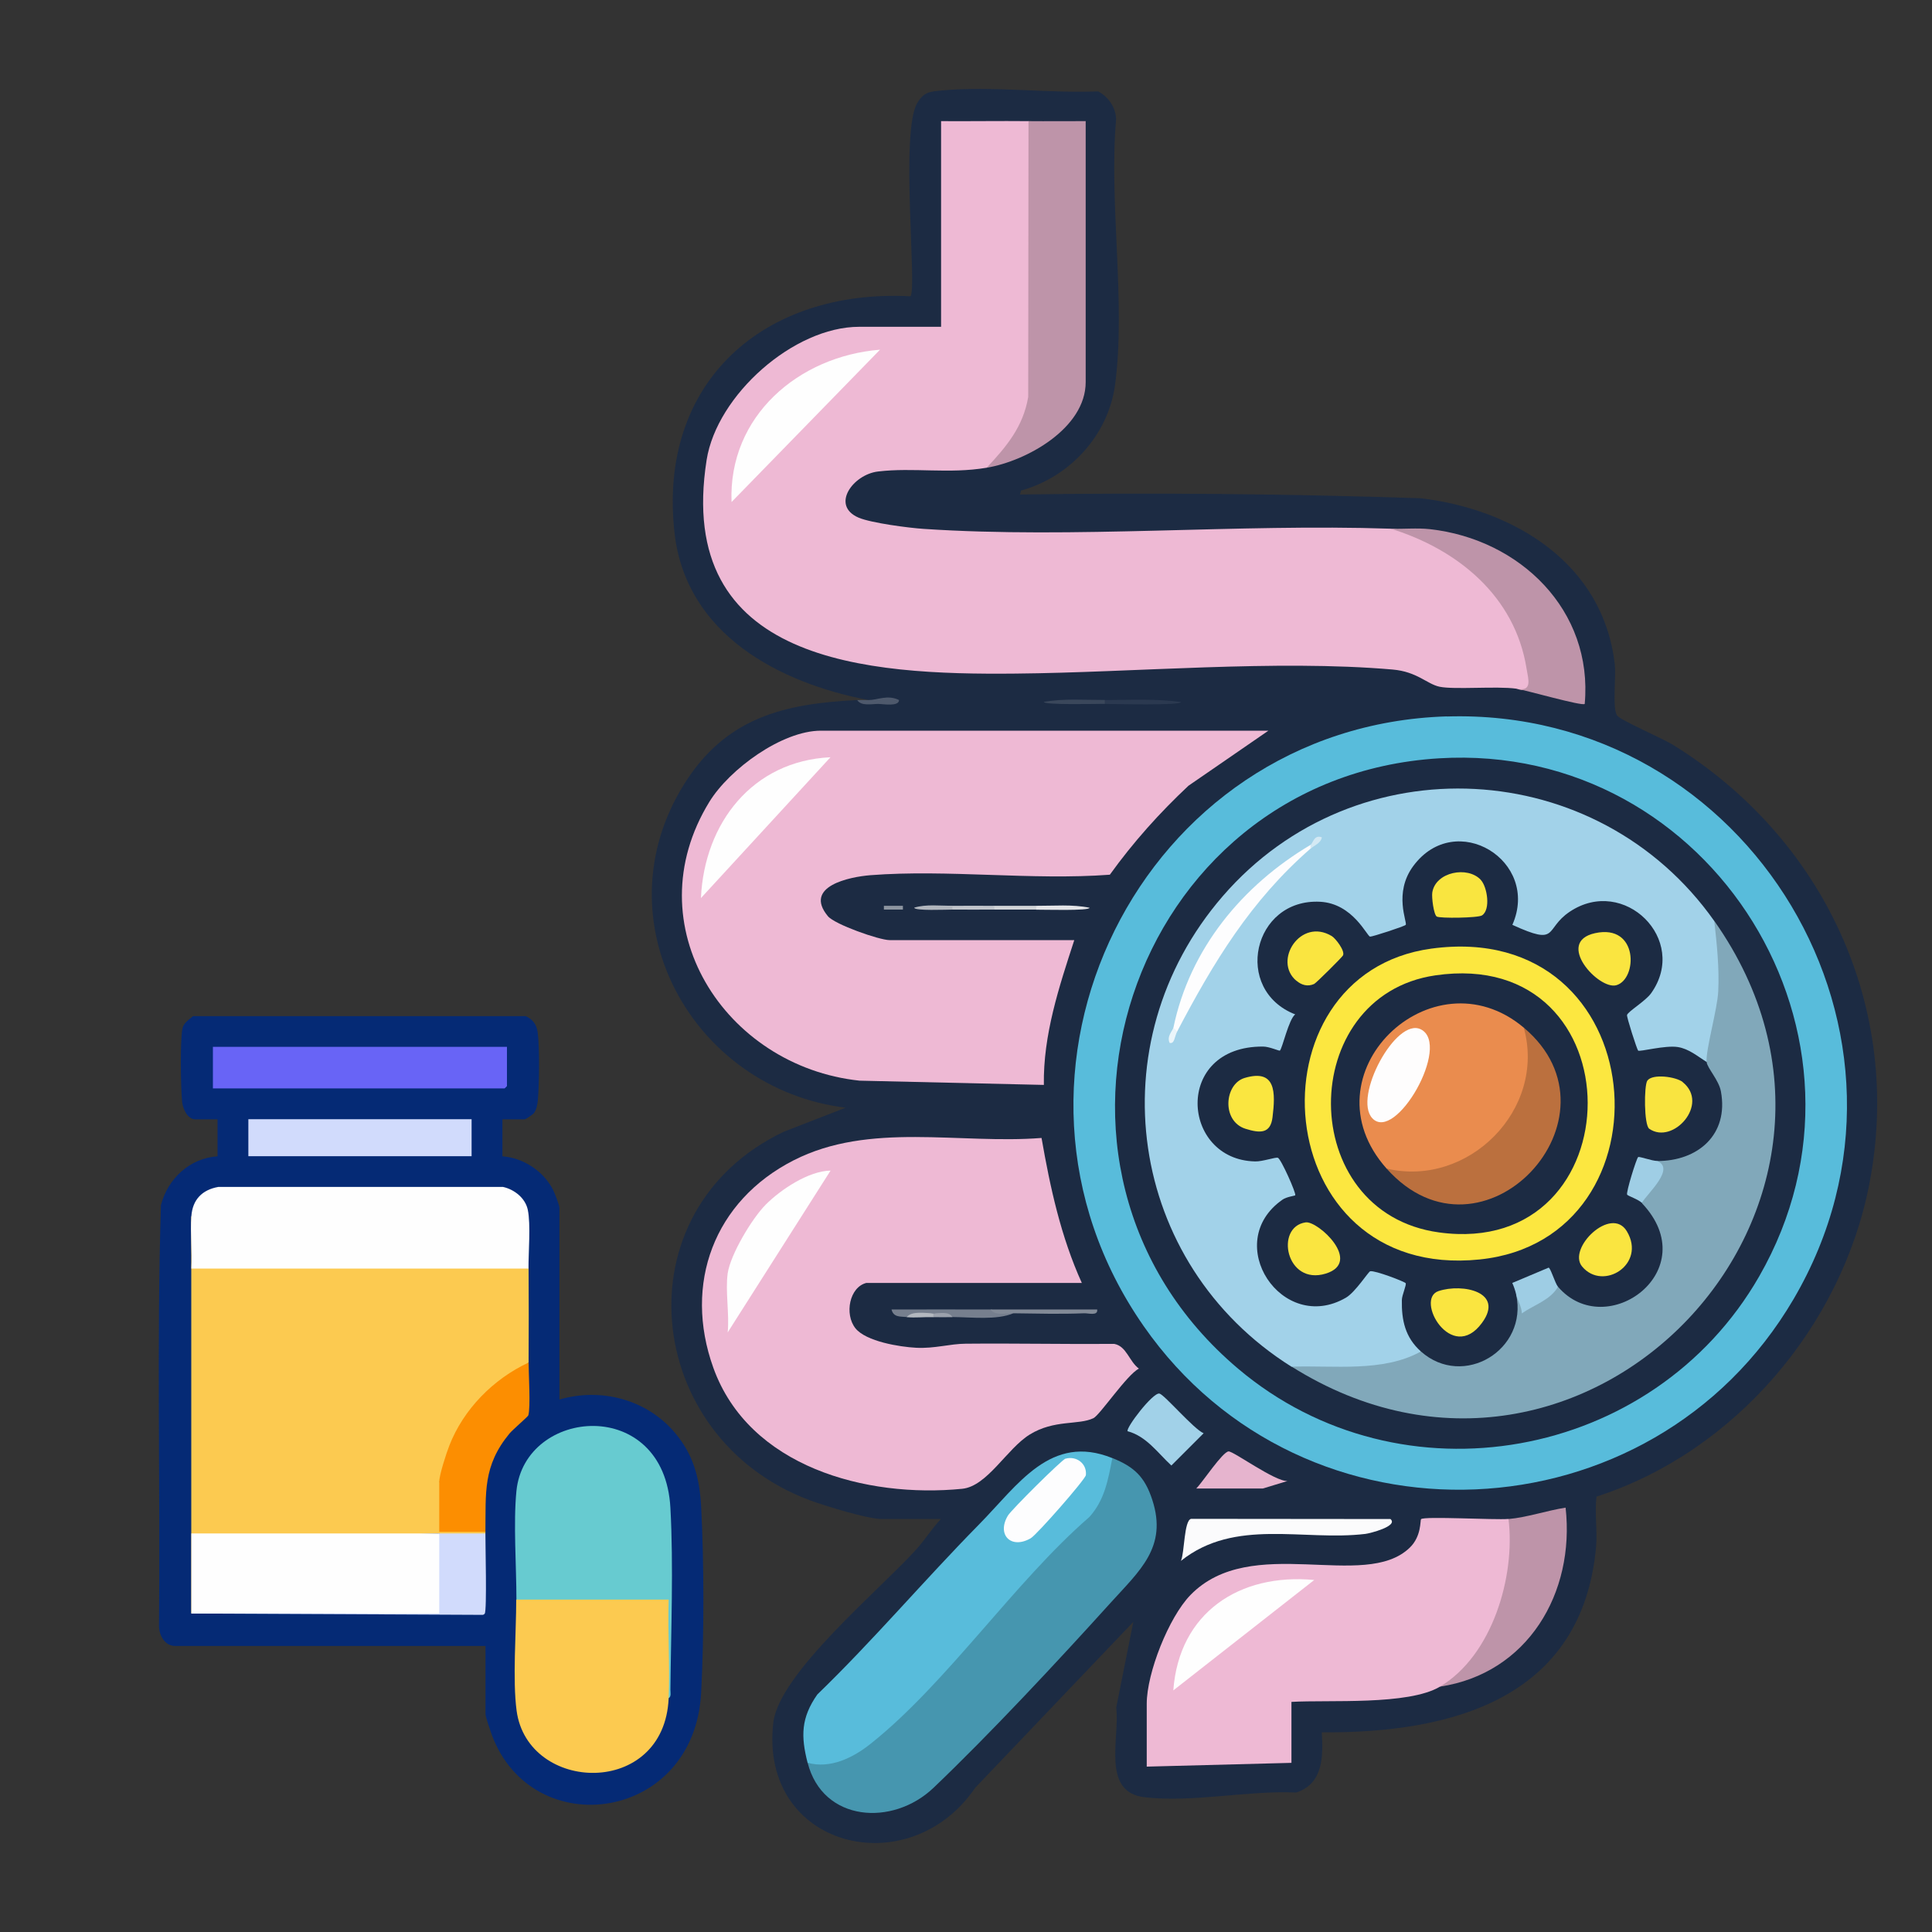 <?xml version="1.0" encoding="UTF-8"?>
<svg id="Layer_10" data-name="Layer 10" xmlns="http://www.w3.org/2000/svg" viewBox="0 0 200 200">
  <rect x="0" y="0" width="200" height="200" fill="#333333" stroke="none"/>
  <defs>
    <style>
      .cls-1 {
        fill: #d1dbfc;
      }

      .cls-2 {
        fill: #f9e540;
      }

      .cls-3 {
        fill: #9ba1ac;
      }

      .cls-4 {
        fill: #767f8e;
      }

      .cls-5 {
        fill: #2b3950;
      }

      .cls-6 {
        fill: #ea8c4e;
      }

      .cls-7 {
        fill: #81a8ba;
      }

      .cls-8 {
        fill: #fc8e01;
      }

      .cls-9 {
        fill: #8d95a0;
      }

      .cls-10 {
        fill: #1c2b43;
      }

      .cls-11 {
        fill: #9ecde4;
      }

      .cls-12 {
        fill: #ebf5fa;
      }

      .cls-13 {
        fill: #be94a9;
      }

      .cls-14 {
        fill: #67cbd0;
      }

      .cls-15 {
        fill: #828a97;
      }

      .cls-16 {
        fill: #a1d1e8;
      }

      .cls-17 {
        fill: #fcca50;
      }

      .cls-18 {
        fill: #58bcdb;
      }

      .cls-19 {
        fill: #6864f6;
      }

      .cls-20 {
        fill: #eeb9d4;
      }

      .cls-21 {
        fill: #d3e9f4;
      }

      .cls-22 {
        fill: #052a75;
      }

      .cls-23 {
        fill: #fae640;
      }

      .cls-24 {
        fill: #bb703e;
      }

      .cls-25 {
        fill: #fae540;
      }

      .cls-26 {
        fill: #fefdfd;
      }

      .cls-27 {
        fill: #e4e5e8;
      }

      .cls-28 {
        fill: #b3b8bf;
      }

      .cls-29 {
        fill: #fdfdfe;
      }

      .cls-30 {
        fill: #3a475b;
      }

      .cls-31 {
        fill: #9fcee5;
      }

      .cls-32 {
        fill: #a2d2e9;
      }

      .cls-33 {
        fill: #d1d4d8;
      }

      .cls-34 {
        fill: #fbfbfc;
      }

      .cls-35 {
        fill: #fefefe;
      }

      .cls-36 {
        fill: #fce740;
      }

      .cls-37 {
        fill: #e6b4ce;
      }

      .cls-38 {
        fill: #c1c5cc;
      }

      .cls-39 {
        fill: #f9e440;
      }

      .cls-40 {
        fill: #4696af;
      }

      .cls-41 {
        fill: #4e596c;
      }

      .cls-42 {
        fill: #b1b6be;
      }
    </style>
  </defs>
  <g>
    <path class="cls-10" d="M105.69,50.79l-.1.4c13.86-.2,27.69-.07,41.5.39,9.63,1.15,18.88,6.73,20.07,17.19.15,1.32-.27,4.46.23,5.29.28.46,4.7,2.38,5.69,2.98,15.68,9.64,24,27.27,20.42,45.59-2.87,14.68-13.95,27.68-28.23,32.3-.21,1.74.11,3.53-.05,5.27-1.46,15.56-14.76,19.23-28.39,19.13.15,2.52.15,5.31-2.64,6.23-5.07-.23-10.68,1.07-15.7.49-4.51-.52-2.55-6.12-2.94-9.27l1.77-8.88-16.36,17.16c-6.87,10.09-22.39,6.23-20.91-6.72.59-5.13,11.08-13.81,14.79-17.93.89-.99,1.64-2.18,2.56-3.16h-6.11c-1.47,0-5.92-1.37-7.5-1.96-17.29-6.48-19.75-29.99-2.64-38.14l6.39-2.48c-15.9-1.97-25.53-19.39-16.72-33.49,4.29-6.87,10.28-8.34,17.91-8.71,1.64.36,4.9.15,1.18,0-9.28-1.77-18.85-6.81-20.07-17.2-1.83-15.71,9.24-25.39,24.41-24.6.71-.71-1.08-16.99.7-20,.71-1.19,1.34-1.19,2.63-1.31,5.08-.47,10.94.31,16.1.1,1.06.56,1.82,1.66,1.86,2.87-.76,8.66,1.03,19.06-.11,27.51-.71,5.24-4.71,9.56-9.76,10.95Z"/>
    <path class="cls-41" d="M89.92,72.47c.9,0,1.97-.59,3.15,0-.02.71-1.66.4-2.17.4-.66,0-1.76.25-2.16-.4.39-.02.79,0,1.18,0Z"/>
    <path class="cls-20" d="M106.48,12.54l.79.36-.04,28.27c-.57,3.01-2.11,6.07-5.09,7.25-3.94.66-7.58-.05-11.25.39-2.6.31-4.93,3.53-2,4.78,1.3.55,5.19,1.06,6.73,1.16,15.6,1.04,32.51-.55,48.32-.02,6.15.4,11.38,5.02,13.79,10.52.82,1.88,2.67,7.15-.77,6.04-2.05-.28-6.39.12-7.94-.2-1.31-.28-2.31-1.56-4.86-1.78-12.12-1.05-26.75.31-39.03.42-15.35.15-35.29-1.06-31.98-22.12,1.06-6.71,9.01-13.78,15.79-13.78h8.48V12.54c3.02.02,6.05-.03,9.07,0Z"/>
    <path class="cls-20" d="M131.32,75.63l-8.29,5.71c-3.01,2.82-5.73,5.86-8.14,9.21-8.07.6-16.8-.57-24.79.05-2.13.17-6.96,1.14-4.4,4.24.71.86,5.33,2.48,6.39,2.48h19.12c-1.58,4.85-3.23,9.81-3.15,14.99l-19.08-.44c-13.96-1.48-23.39-16.08-15.55-28.86,2.08-3.39,7.52-7.37,11.55-7.37h46.33Z"/>
    <path class="cls-18" d="M149.77,74.17c31.3-.96,51.85,33.14,35.89,60.33-14.67,24.99-50.7,26.57-67.28,2.76-18.12-26.02-.33-62.12,31.39-63.1Z"/>
    <path class="cls-20" d="M89.72,132.8c-1.79.41-2.33,3.25-1.16,4.71,1.1,1.36,4.57,1.92,6.27,2.01,1.92.1,3.49-.41,5.13-.42,5.13-.05,10.26.06,15.39.02,1.28.24,1.53,1.81,2.55,2.56-1.23.61-4.04,4.81-4.71,5.13-1.55.74-4.04.12-6.59,1.69-2.38,1.47-4.39,5.36-7,5.62-9.91.98-22.07-2.26-25.76-12.54-3.12-8.69.09-17.27,8.31-21.46,7.87-4.02,17.18-1.65,25.67-2.32.9,5.16,2,10.21,4.17,15.01h-22.28Z"/>
    <path class="cls-20" d="M156.16,157.25c1.69,1.29.78,5.4.27,7.45-1,4.05-3.02,8.7-7.36,9.9-3.3,1.96-11.48,1.35-15.38,1.58v6.31l-14.98.39v-6.51c0-3.17,2.27-8.93,4.52-11.25,6.3-6.48,18-.37,22.7-4.9,1.24-1.19,1.07-2.84,1.18-2.96.32-.32,7.66.1,9.05-.02Z"/>
    <path class="cls-40" d="M83.61,182.49l.64-.66c2.41.33,4.8-1.22,6.52-2.85,5.83-5.54,11.11-11.53,16.42-17.58,2.65-2.16,4.76-4.53,6.33-7.11.2-1.66.75-2.78,1.64-3.35,2.23.9,3.35,1.92,4.13,4.34,1.59,4.89-1.33,7.33-4.33,10.65-5.47,6.05-12.46,13.55-18.32,19.14-4.22,4.03-11.46,3.55-13.03-2.58Z"/>
    <path class="cls-18" d="M115.15,150.94c-.44,2.24-.79,4.34-2.38,6.1-7.77,6.74-14.75,17.2-22.65,23.48-1.78,1.42-4.16,2.62-6.52,1.96-.7-2.74-.69-4.65,1.01-7.07,5.81-5.62,11.06-11.83,16.72-17.58,4.07-4.13,7.43-9.47,13.81-6.89Z"/>
    <path class="cls-13" d="M106.48,12.54c1.97.02,3.95-.01,5.91,0v27.01c0,4.79-6.13,8.18-10.25,8.87,2.05-2.19,3.78-4.24,4.3-7.33l.03-28.55Z"/>
    <path class="cls-13" d="M143.94,54.73c1.36.05,2.74-.1,4.09.05,9.32,1.04,16.9,8.4,16.02,18.09-.25.26-6.16-1.45-7.1-1.58,1.73.37,1.26-.96,1.08-2.07-1.19-7.5-7.14-12.36-14.09-14.5Z"/>
    <path class="cls-13" d="M156.16,157.25c1.87-.16,4.03-.89,5.91-1.18.99,8.84-3.93,17.17-13.01,18.53,5.41-3.2,7.83-11.4,7.1-17.35Z"/>
    <path class="cls-34" d="M143.94,157.25c.86.74-2.2,1.5-2.6,1.54-6.4.77-13.49-1.68-19.09,2.79.38-.84.31-4.18,1.05-4.35l20.64.02Z"/>
    <path class="cls-16" d="M116.73,148.17c-.23-.32,2.6-4.03,3.29-3.91.5.09,3.56,3.69,4.58,4.11l-3.34,3.34c-1.4-1.29-2.58-3.03-4.53-3.55Z"/>
    <path class="cls-37" d="M123.83,154.1c.64-.64,2.72-3.8,3.35-3.85.5-.04,4.85,3.16,6.11,3.06l-2.56.78h-6.9Z"/>
    <path class="cls-4" d="M102.54,135.56c.82.15,1.61.28,2.37.39-1.76.73-4.31.4-6.31.39-.69-.13-1.34-.26-1.97-.39-.89.12-1.81.26-2.76.39-.65-.07-1.37.06-1.58-.78,3.41-.02,6.84,0,10.25,0Z"/>
    <path class="cls-15" d="M102.54,135.56c3.67-.01,7.36,0,11.04,0,.09.69-.89.37-1.37.39-2.41.1-4.89.03-7.3,0-.74,0-1.94.27-2.37-.39Z"/>
    <path class="cls-5" d="M114.37,72.47c2.61-.01,5.3-.15,7.89.2,0,.39-7.07.2-7.89.2-.34-.11-.34-.24,0-.39Z"/>
    <path class="cls-30" d="M114.37,72.47v.39c-.74,0-6.31.14-6.31-.2,2.06-.37,4.23-.19,6.31-.2Z"/>
    <path class="cls-27" d="M107.27,93.77c1.82.01,3.73-.17,5.52.2,0,.34-4.82.19-5.52.2-.34-.11-.34-.24,0-.39Z"/>
    <path class="cls-33" d="M107.27,93.77v.39c-1.44,0-2.9,0-4.34,0-.34-.11-.34-.24,0-.39,1.44,0,2.9,0,4.34,0Z"/>
    <path class="cls-38" d="M102.93,93.77v.39c-1.44,0-2.9.01-4.34,0-.34-.11-.34-.24,0-.39,1.44-.01,2.9,0,4.34,0Z"/>
    <path class="cls-42" d="M98.59,93.77v.39c-.61,0-3.95.15-3.95-.2,1.25-.38,2.66-.18,3.95-.2Z"/>
    <path class="cls-28" d="M96.62,135.96c.34.11.34.24,0,.39-.9-.03-1.89.09-2.76,0,.53-.67,1.91-.41,2.76-.39Z"/>
    <path class="cls-3" d="M98.59,136.35c-.66,0-1.32.02-1.97,0v-.39c.63.01,1.64-.24,1.97.39Z"/>
    <rect class="cls-9" x="91.5" y="93.77" width="1.97" height=".39"/>
    <path class="cls-35" d="M91.1,36.2l-15.37,15.77c-.35-8.9,6.96-15.1,15.37-15.77Z"/>
    <path class="cls-35" d="M85.97,78.39l-13.41,14.58c.35-7.77,5.35-14.2,13.41-14.58Z"/>
    <path class="cls-10" d="M148.98,78.5c28.24-1.71,47.28,28.98,33.13,53.63-10.96,19.09-37.07,23.81-53.95,9.55-24.63-20.81-11.29-61.23,20.82-63.18Z"/>
    <path class="cls-35" d="M75.33,131.82c.28-1.95,2.51-5.68,3.93-7.11,1.58-1.59,4.46-3.5,6.72-3.53l-10.65,16.75c.19-1.92-.26-4.26,0-6.11Z"/>
    <path class="cls-35" d="M136.05,163.56l-14.59,11.43c.59-8.05,6.84-12.16,14.59-11.43Z"/>
    <path class="cls-29" d="M110.31,151c1.12-.31,2.22.51,2.1,1.7-.04.43-5.07,6.17-5.71,6.54-2.04,1.18-3.55-.37-2.36-2.35.36-.6,5.57-5.78,5.97-5.9Z"/>
    <path class="cls-32" d="M177.46,95.34c1.96,4.14,1.19,9.83,0,14.14l-.79.45-.79.43c-1.68-1.31-3.73-1.59-6.14-.84-1.37-.49-2.49-3.99-1.66-5.28,8.36-5.37-1.61-15.11-7.14-7.14-.95,1.04-4.53-.13-4.98-1.13,2.88-10.24-11.98-11.07-9.68-.4-.5,1.38-4.19,2.66-5.36,1.56-5.52-8.28-15.08,2.46-6.64,7.2.56,1.07-.65,5.31-2.35,5.09-9.66-2.08-9.39,12.04.1,9.66,1.39.04,3.12,4,2.6,4.98-9.31,4.67,1.15,16.02,6.9,6.87.95-.39,4.35.8,4.71,1.92-.48,2.15-.56,4.41,1.03,6.13l-.18.93-.35,1.06c-4.04,1.55-8.94,1.87-13.05.51-16.95-10.66-20.27-33.49-7.11-48.71,13.78-15.93,38.82-14.52,50.88,2.57Z"/>
    <path class="cls-7" d="M133.69,141.48c4.36-.16,9.48.61,13.41-1.58l.88-.3c3.75,2.78,8.9-.42,8.29-4.99l.69-.63c1.47.97,2.31.25,3.48-.92l.86.13.89-.19c4.99,4.48,12.35-2.28,7.59-7.52l.19-.97-.36-.86c1.12-1.01,1.76-2.17,1.93-3.48l.52-.8c4.77-.16,7.11-4.77,4.08-8.62l.53-.83c-.11-1.21,1.11-5.43,1.2-7.28.12-2.46-.14-4.88-.41-7.31,20.68,29.31-13.35,65.27-43.77,46.13Z"/>
    <path class="cls-10" d="M147.09,139.9c-1.63-1.45-2.01-3.24-1.97-5.32,0-.5.51-1.59.39-1.75s-3.18-1.34-3.67-1.23c-.18.04-1.53,2.16-2.5,2.73-6.62,3.86-12.94-5.69-6.58-10.14.42-.3,1.28-.4,1.32-.45.14-.17-1.48-3.8-1.8-3.89-.28-.07-1.59.4-2.34.38-7.7-.15-8.48-11.95.81-11.89.65,0,1.67.47,1.74.42.25-.19.92-3.26,1.59-3.75-6.49-2.54-4.39-12.02,2.58-11.66,3.39.18,4.84,3.56,5.17,3.61.19.03,3.58-1.07,3.69-1.22.19-.25-1.3-3.29.79-6.1,4.38-5.9,13.17-.54,10.25,6.1,4.9,2.24,3.25.44,5.94-1.36,5.62-3.76,12.36,2.89,8.43,8.43-.58.82-2.39,1.89-2.5,2.26-.06.19,1.02,3.55,1.15,3.69.15.14,2.82-.58,4.11-.37,1.14.18,2.05.96,2.98,1.55.06.62,1.27,1.87,1.48,3.05.82,4.48-2.39,7.21-6.61,7.2l-.59.72c-1.17-.88-2.21,2.47-1.04,2.64l.05.99c6.61,6.95-3.68,14.48-8.67,8.67l-.54.14c-.8-1.38-2.07-1.17-3.8.64,1.25,5.76-5.48,9.8-9.86,5.91Z"/>
    <path class="cls-29" d="M135.66,87.46c.2.12.19.25,0,.39-6.18,5.39-10.03,11.74-13.8,18.93-.51.52-.6.3-.39-.39,1.69-8.17,7.15-14.75,14.2-18.93Z"/>
    <path class="cls-21" d="M135.66,87.46c.28-.17.35-1.09,1.18-.78-.11.61-.79.84-1.18,1.18v-.39Z"/>
    <path class="cls-12" d="M121.86,106.78c-.28.54-.26,1.31-.78,1.18-.33-.7.33-1.27.39-1.58l.39.39Z"/>
    <path class="cls-11" d="M161.29,133.2c-.81,1.4-2.5,1.88-3.75,2.76-.01-.68-.46-1.4-.59-1.97-.1-.42-.22-.78-.4-1.18l3.75-1.58c.19-.06.67,1.6.98,1.97Z"/>
    <path class="cls-31" d="M171.54,120.18c1.93.79-1,3.36-1.58,4.34-.35-.36-1.45-.72-1.52-.85-.13-.23.97-3.77,1.14-3.89.12-.09,1.43.4,1.97.4Z"/>
    <path class="cls-36" d="M148.18,98.2c23.15-3.15,25.47,30.09,4.98,32.18-22.04,2.26-24.23-29.56-4.98-32.18Z"/>
    <path class="cls-39" d="M174.19,112.02c2.82,2.27-1.01,6.53-3.46,4.83-.55-.38-.55-4.47-.2-4.98.53-.75,2.97-.41,3.66.14Z"/>
    <path class="cls-25" d="M165.12,96.6c4.53-.99,4.4,4.77,2.2,5.39-1.81.51-6.4-4.47-2.2-5.39Z"/>
    <path class="cls-25" d="M163.78,131.11c-1.57-1.88,3.02-6.34,4.63-3.65,2.05,3.42-2.47,6.24-4.63,3.65Z"/>
    <path class="cls-2" d="M153.3,91.1c.65.7,1.04,3.05.12,3.66-.4.27-4.38.32-4.69.12s-.54-1.98-.46-2.49c.33-2.13,3.66-2.78,5.03-1.3Z"/>
    <path class="cls-25" d="M148.92,133.65c2.47-.82,6.86.08,4.49,3.3-3.15,4.28-6.99-2.48-4.49-3.3Z"/>
    <path class="cls-25" d="M134.2,101.53c-2.45-2.05.42-6.58,3.66-4.63.39.23,1.39,1.52,1.17,2-.09.19-2.8,2.88-2.99,2.96-.67.3-1.3.12-1.84-.34Z"/>
    <path class="cls-23" d="M128.84,111.59c3.28-.98,3.2,1.54,2.89,4.08-.21,1.69-1.27,1.66-2.8,1.18-2.49-.79-2.19-4.63-.09-5.26Z"/>
    <path class="cls-25" d="M135.16,126.54c1.27-.18,5.92,4.11,2.09,5.3-4.14,1.28-5.3-4.84-2.09-5.3Z"/>
    <path class="cls-10" d="M148.58,100.97c21.11-3.09,20.83,29.41.39,26.61-14.91-2.04-14.8-24.5-.39-26.61Z"/>
    <path class="cls-6" d="M157.74,106.38c4.67,7.57-6.54,18.94-14.2,14.59-8.68-9.74,4.68-22.59,14.2-14.59Z"/>
    <path class="cls-24" d="M143.54,120.97c8.44,2,16.56-6.1,14.2-14.59,11,9.25-4.3,25.69-14.2,14.59Z"/>
    <path class="cls-26" d="M142.06,115.76c-2.02-2.17,2.45-10.51,5.03-9.2,3.18,1.61-2.63,11.77-5.03,9.2Z"/>
  </g>
  <g>
    <path class="cls-22" d="M54.4,105.18c.75.34,1.15.86,1.26,1.69.21,1.54.16,5.41.02,7.01-.04.43-.14,1-.41,1.35-.12.15-.85.64-.95.64h-2.31v3.83c2.16.16,4.25,1.53,5.23,3.45.17.34.67,1.58.67,1.89v19.84c4.32-1.26,9.03-.01,11.95,3.43,1.93,2.28,2.56,4.69,2.72,7.64.31,5.81.31,13.49,0,19.3-.71,13.34-17.39,15.61-21.64,4.42-.13-.35-.68-1.97-.68-2.19v-7.09H18.14c-1.11,0-1.7-1.15-1.68-2.15.14-14.49-.25-29.02.2-43.48.7-2.75,2.99-4.87,5.86-5.06v-3.83h-2.31c-.81,0-1.3-1.13-1.36-1.83-.14-1.54-.21-6.05.02-7.49.1-.65.66-.96,1.11-1.36h34.43Z"/>
    <path class="cls-17" d="M19.81,125.9l.29.57c-.04,1.53.01,3.04.15,4.53h34.27s.2.32.2.32c.02,3.24.02,6.49,0,9.72l-.33.51c-4.62,2.3-7.68,6.7-8.58,11.63l-.34.21c.12,0,.31.03.32.11.05.61.11,4.57,0,4.88l-.32.19c.01-.12.05-.31.14-.32.55-.05,4.1-.1,4.41,0l.23.32c0,.05,0,.11,0,.16-.02.12-.05.3-.14.32-.72.13-3.61.08-4.41,0l-.23-.32c-8.52.34-17.03.3-25.56.21-.01,0,.09.01.21.02v7.86s-.32.19-.32.19v-41.12Z"/>
    <path class="cls-35" d="M54.72,131.32H19.81c.1-1.77-.13-3.66,0-5.42.12-1.7,1.1-2.73,2.79-3.03h29.47c1.18.26,2.32,1.16,2.57,2.38.31,1.53.06,4.37.07,6.07Z"/>
    <path class="cls-14" d="M69.22,175.79c-.08-.17-.14-.34-.19-.51s-.09-.34-.09-.51c-.06-2.95-.05-5.91-.01-8.86h-15.28s-.19-.32-.19-.32c0-3.46-.33-7.9,0-11.24.86-8.66,15.31-9.88,15.94,1.74.33,5.98.06,12.77,0,18.82,0,.27.1.71-.16.87Z"/>
    <path class="cls-17" d="M53.44,165.59h15.78c-.11,3.39.14,6.81,0,10.2-.44,10.34-14.58,9.85-15.74,1.31-.43-3.2-.04-8.12-.04-11.51Z"/>
    <path class="cls-19" d="M52.48,108.37v4.06s-.22.24-.24.24h-30.2v-4.3h30.44Z"/>
    <rect class="cls-1" x="25.71" y="115.86" width="23.11" height="3.83"/>
    <path class="cls-8" d="M50.25,158.58h-4.78v-5.18c0-.71.74-2.98,1.04-3.74,1.46-3.77,4.56-6.91,8.21-8.61,0,1.15.22,4.65-.03,5.47-.04.13-1.63,1.49-1.95,1.88-2.77,3.36-2.44,6.11-2.49,10.18Z"/>
    <path class="cls-1" d="M50.25,158.74c-.01,1.09.17,7.96-.07,8.3-.05.07-.11.11-.19.13l-30.18-.14.11-.32,25.23-.03v-7.75s.32-.19.32-.19h4.78Z"/>
    <path class="cls-35" d="M45.47,158.74v8.29s-25.66,0-25.66,0v-8.29c8.55,0,17.11,0,25.66,0Z"/>
  </g>
</svg>